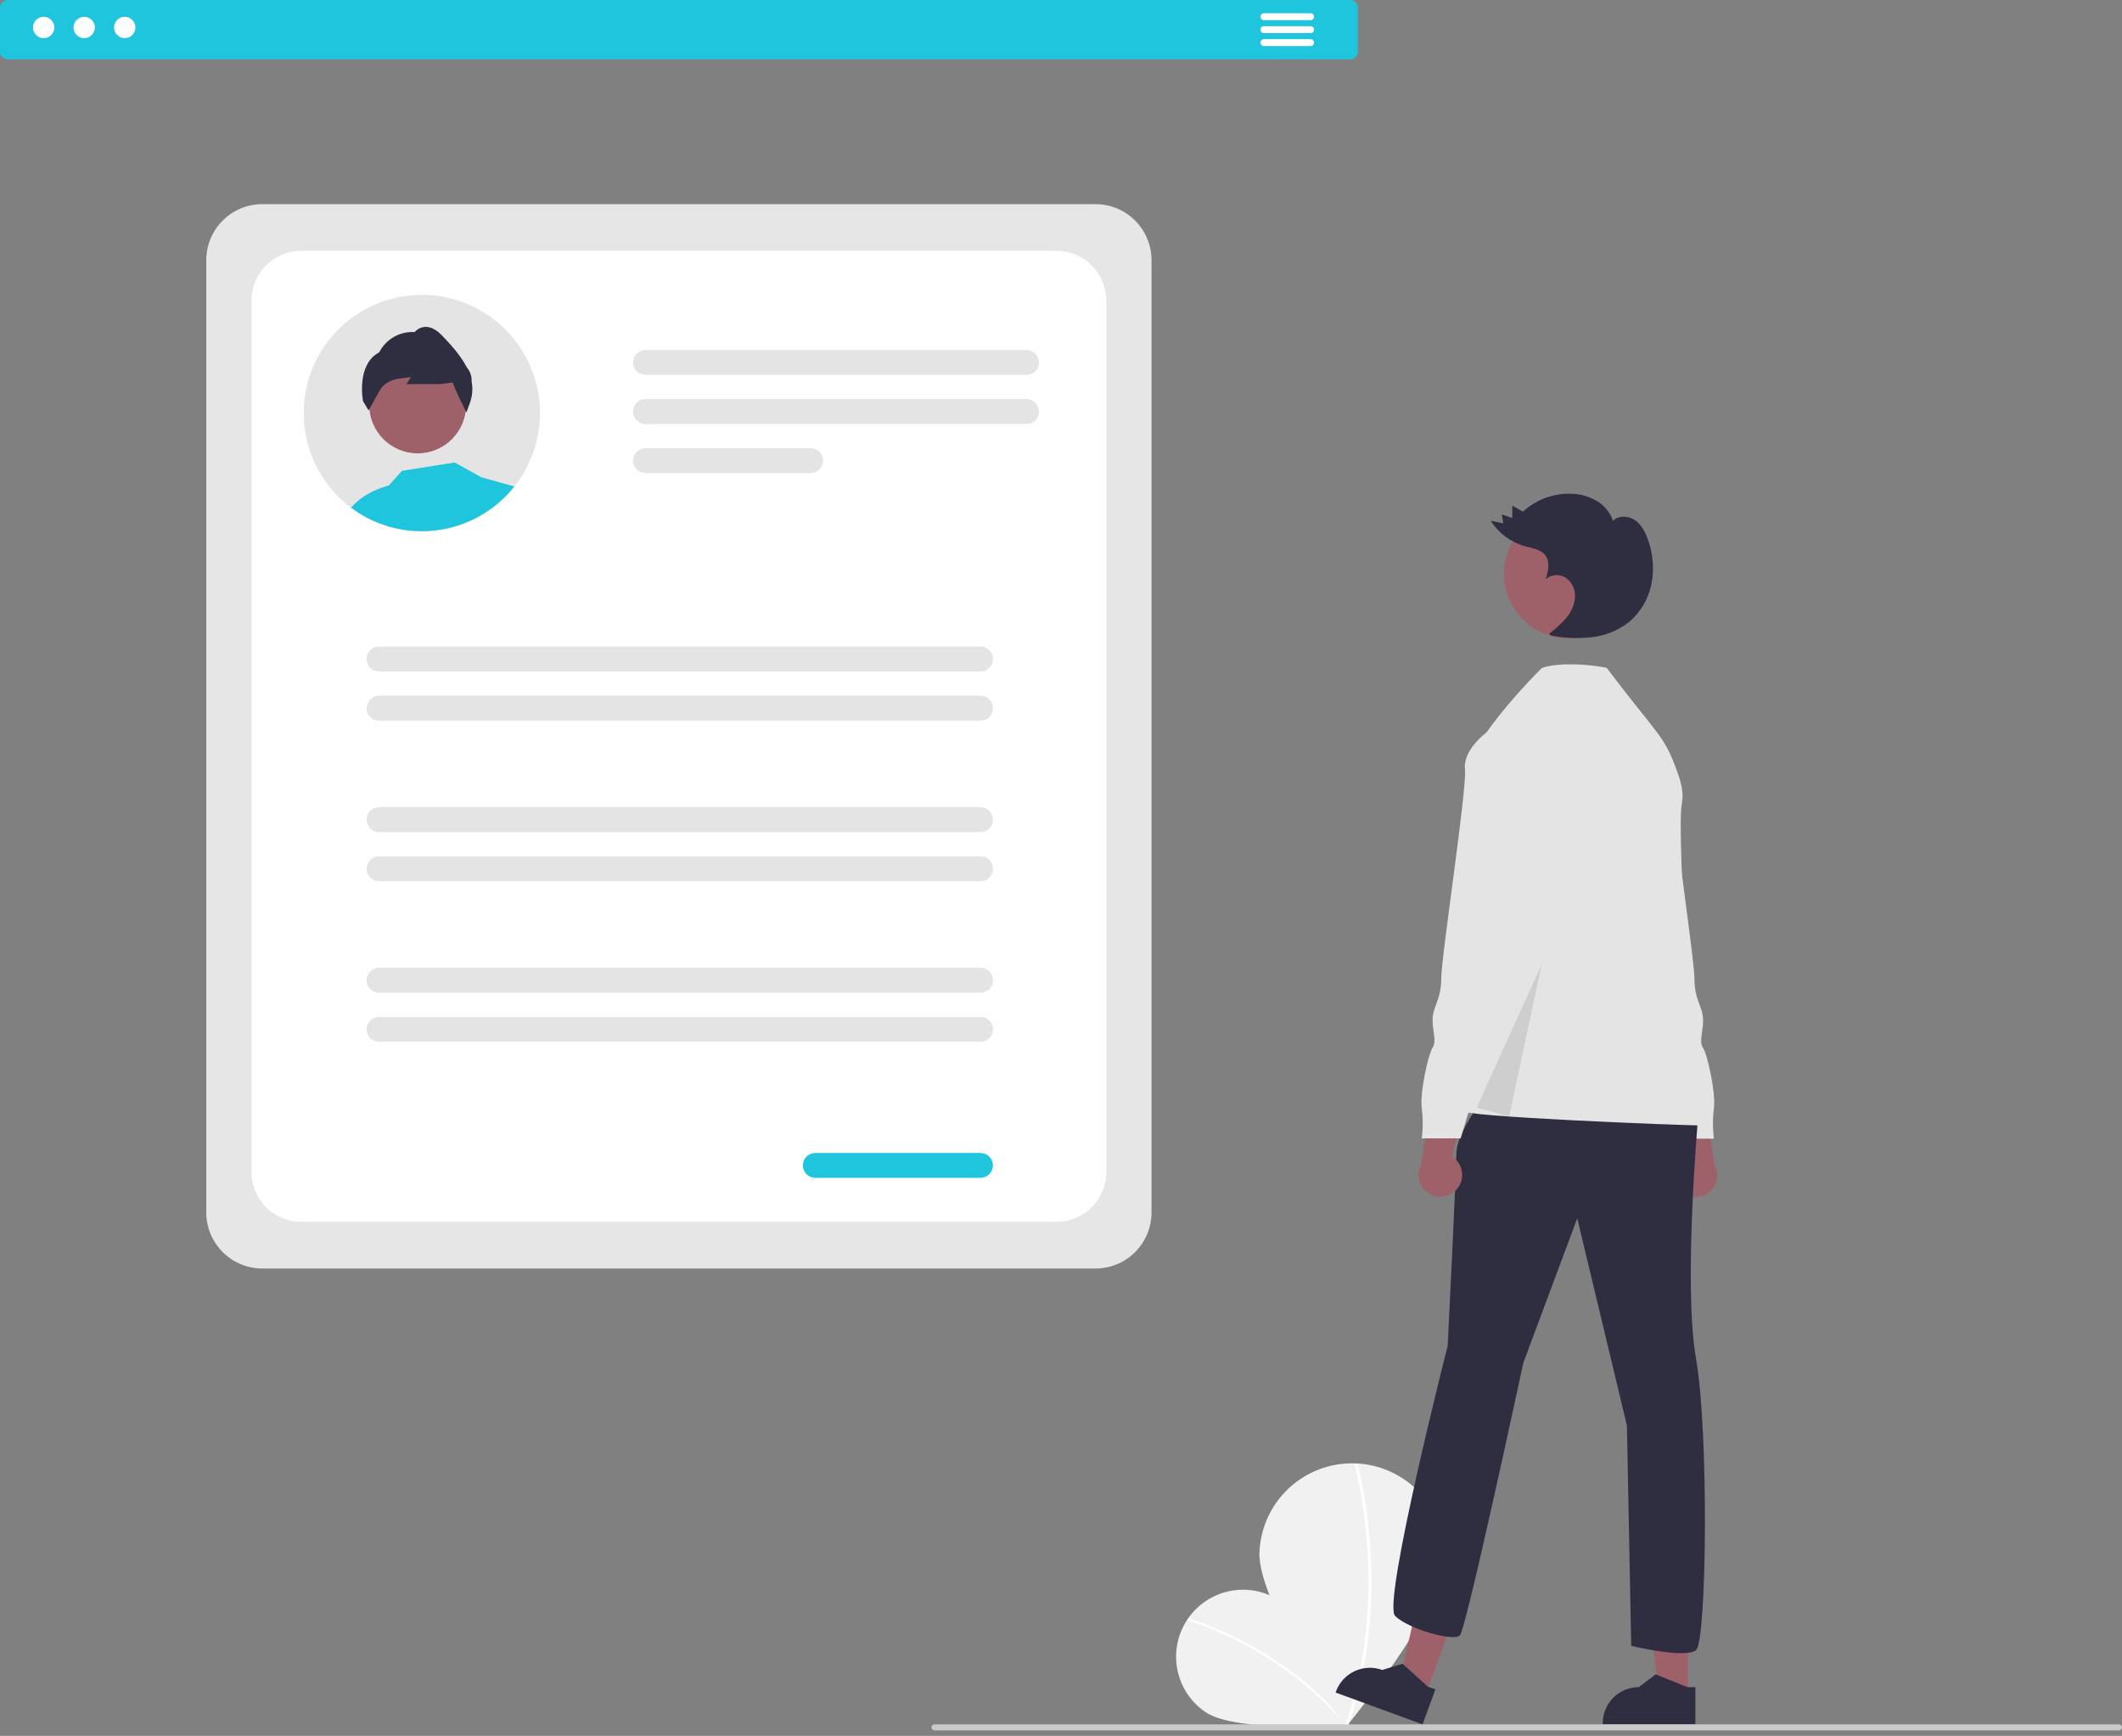 <svg width="368" height="301" viewBox="0 0 368 301" fill="none" xmlns="http://www.w3.org/2000/svg">
<rect x="0" y="0" width="368" height="301" fill="#808080" stroke="none"/>
<g clip-path="url(#clip0_23_274)">
<path d="M222.04 277.628C227.367 281.198 233.437 299.247 233.437 299.247C233.437 299.247 214.436 300.485 209.11 296.917C207.843 296.068 206.755 294.978 205.909 293.709C205.064 292.44 204.476 291.017 204.18 289.521C203.885 288.024 203.887 286.485 204.186 284.989C204.486 283.494 205.077 282.072 205.926 280.805C206.776 279.538 207.866 278.451 209.136 277.606C210.405 276.761 211.829 276.174 213.325 275.879C214.821 275.584 216.361 275.586 217.856 275.886C219.352 276.187 220.773 276.778 222.04 277.628Z" fill="#F1F1F1"/>
<path d="M233.653 299.111L233.356 299.348C222.498 285.727 206.112 281.022 205.948 280.976L206.051 280.609C206.216 280.655 222.716 285.39 233.653 299.111Z" fill="white"/>
<path d="M250.531 270.428C250.192 279.297 233.331 299.552 233.331 299.552C233.331 299.552 218.078 278.061 218.416 269.195C218.58 264.936 220.428 260.917 223.555 258.021C226.682 255.125 230.832 253.59 235.09 253.754C239.349 253.917 243.369 255.766 246.264 258.893C249.16 262.02 250.695 266.169 250.531 270.428Z" fill="#F1F1F1"/>
<path d="M233.648 299.708L233.152 299.529C241.321 276.846 234.971 254.123 234.905 253.897L235.412 253.751C235.478 253.98 241.876 276.86 233.648 299.708Z" fill="white"/>
<path d="M189.989 219.961H45.483C42.908 219.958 40.44 218.934 38.62 217.114C36.8 215.293 35.776 212.825 35.773 210.251V45.109C35.776 42.534 36.8 40.066 38.62 38.246C40.44 36.425 42.908 35.401 45.483 35.398H189.989C192.564 35.401 195.032 36.425 196.852 38.246C198.673 40.066 199.697 42.534 199.7 45.109V210.251C199.697 212.825 198.673 215.293 196.852 217.114C195.032 218.934 192.564 219.958 189.989 219.961Z" fill="#E6E6E6"/>
<path d="M183.237 211.868H52.236C49.95 211.865 47.758 210.956 46.142 209.34C44.525 207.724 43.616 205.532 43.614 203.246V52.113C43.616 49.828 44.525 47.636 46.142 46.02C47.758 44.403 49.95 43.494 52.236 43.492H183.237C185.523 43.494 187.714 44.403 189.33 46.02C190.947 47.636 191.856 49.828 191.859 52.113V203.246C191.856 205.532 190.947 207.724 189.33 209.34C187.714 210.956 185.523 211.865 183.237 211.868Z" fill="white"/>
<path d="M178.025 65.002H111.939C111.656 65.002 111.375 64.947 111.113 64.839C110.851 64.731 110.613 64.572 110.413 64.372C110.212 64.172 110.053 63.934 109.945 63.672C109.836 63.41 109.781 63.13 109.781 62.847C109.781 62.563 109.836 62.283 109.945 62.021C110.053 61.76 110.212 61.522 110.413 61.322C110.613 61.121 110.851 60.963 111.113 60.855C111.375 60.746 111.656 60.691 111.939 60.691H178.025C178.309 60.691 178.589 60.746 178.851 60.855C179.113 60.963 179.351 61.121 179.551 61.322C179.752 61.522 179.911 61.76 180.019 62.021C180.128 62.283 180.184 62.563 180.184 62.847C180.184 63.13 180.128 63.41 180.019 63.672C179.911 63.934 179.752 64.172 179.551 64.372C179.351 64.572 179.113 64.731 178.851 64.839C178.589 64.947 178.309 65.002 178.025 65.002Z" fill="#E4E4E4"/>
<path d="M178.025 73.519H111.939C111.367 73.519 110.819 73.291 110.415 72.887C110.011 72.483 109.784 71.935 109.784 71.363C109.784 70.792 110.011 70.243 110.415 69.839C110.819 69.435 111.367 69.208 111.939 69.208H178.025C178.597 69.208 179.145 69.435 179.549 69.839C179.954 70.243 180.181 70.792 180.181 71.363C180.181 71.935 179.954 72.483 179.549 72.887C179.145 73.291 178.597 73.519 178.025 73.519Z" fill="#E4E4E4"/>
<path d="M140.586 82.035H111.939C111.367 82.035 110.819 81.808 110.415 81.404C110.011 81 109.784 80.451 109.784 79.88C109.784 79.308 110.011 78.76 110.415 78.356C110.819 77.952 111.367 77.725 111.939 77.725H140.586C141.157 77.725 141.706 77.952 142.11 78.356C142.514 78.76 142.741 79.308 142.741 79.88C142.741 80.451 142.514 81 142.11 81.404C141.706 81.808 141.157 82.035 140.586 82.035Z" fill="#E4E4E4"/>
<path d="M170.056 116.433H65.726C65.443 116.433 65.162 116.378 64.9 116.27C64.639 116.162 64.401 116.003 64.2 115.803C64 115.602 63.841 115.365 63.732 115.103C63.624 114.841 63.568 114.561 63.568 114.278C63.568 113.994 63.624 113.714 63.732 113.452C63.841 113.19 64 112.953 64.2 112.752C64.401 112.552 64.639 112.394 64.9 112.285C65.162 112.177 65.443 112.122 65.726 112.122H170.056C170.339 112.122 170.62 112.177 170.882 112.285C171.144 112.394 171.382 112.552 171.582 112.752C171.783 112.953 171.942 113.19 172.05 113.452C172.159 113.714 172.214 113.994 172.214 114.278C172.214 114.561 172.159 114.841 172.05 115.103C171.942 115.365 171.783 115.602 171.582 115.803C171.382 116.003 171.144 116.162 170.882 116.27C170.62 116.378 170.339 116.433 170.056 116.433Z" fill="#E4E4E4"/>
<path d="M170.056 124.949H65.726C65.155 124.949 64.606 124.722 64.202 124.318C63.798 123.914 63.571 123.366 63.571 122.794C63.571 122.222 63.798 121.674 64.202 121.27C64.606 120.866 65.155 120.639 65.726 120.639H170.056C170.628 120.639 171.176 120.866 171.58 121.27C171.984 121.674 172.211 122.222 172.211 122.794C172.211 123.366 171.984 123.914 171.58 124.318C171.176 124.722 170.628 124.949 170.056 124.949Z" fill="#E4E4E4"/>
<path d="M170.056 144.282H65.726C65.155 144.282 64.606 144.055 64.202 143.651C63.798 143.246 63.571 142.698 63.571 142.127C63.571 141.555 63.798 141.007 64.202 140.603C64.606 140.198 65.155 139.971 65.726 139.971H170.056C170.628 139.971 171.176 140.198 171.58 140.603C171.984 141.007 172.211 141.555 172.211 142.127C172.211 142.698 171.984 143.246 171.58 143.651C171.176 144.055 170.628 144.282 170.056 144.282Z" fill="#E4E4E4"/>
<path d="M170.056 152.799H65.726C65.155 152.799 64.606 152.571 64.202 152.167C63.798 151.763 63.571 151.215 63.571 150.643C63.571 150.071 63.798 149.523 64.202 149.119C64.606 148.715 65.155 148.488 65.726 148.488H170.056C170.628 148.488 171.176 148.715 171.58 149.119C171.984 149.523 172.211 150.071 172.211 150.643C172.211 151.215 171.984 151.763 171.58 152.167C171.176 152.571 170.628 152.799 170.056 152.799Z" fill="#E4E4E4"/>
<path d="M170.056 172.131H65.726C65.155 172.131 64.606 171.904 64.202 171.5C63.798 171.095 63.571 170.547 63.571 169.976C63.571 169.404 63.798 168.856 64.202 168.452C64.606 168.047 65.155 167.82 65.726 167.82H170.056C170.628 167.82 171.176 168.047 171.58 168.452C171.984 168.856 172.211 169.404 172.211 169.976C172.211 170.547 171.984 171.095 171.58 171.5C171.176 171.904 170.628 172.131 170.056 172.131Z" fill="#E4E4E4"/>
<path d="M170.056 180.648H65.726C65.155 180.648 64.606 180.421 64.202 180.016C63.798 179.612 63.571 179.064 63.571 178.492C63.571 177.921 63.798 177.372 64.202 176.968C64.606 176.564 65.155 176.337 65.726 176.337H170.056C170.628 176.337 171.176 176.564 171.58 176.968C171.984 177.372 172.211 177.921 172.211 178.492C172.211 179.064 171.984 179.612 171.58 180.016C171.176 180.421 170.628 180.648 170.056 180.648Z" fill="#E4E4E4"/>
<path d="M170.038 204.238H141.391C140.819 204.238 140.271 204.011 139.867 203.607C139.462 203.203 139.235 202.655 139.235 202.083C139.235 201.511 139.462 200.963 139.867 200.559C140.271 200.155 140.819 199.928 141.391 199.928H170.038C170.609 199.928 171.157 200.155 171.562 200.559C171.966 200.963 172.193 201.511 172.193 202.083C172.193 202.655 171.966 203.203 171.562 203.607C171.157 204.011 170.609 204.238 170.038 204.238Z" fill="#1FC5DD"/>
<path d="M93.645 71.616C93.651 76.244 92.084 80.738 89.201 84.359C88.269 85.538 87.207 86.608 86.036 87.55C82.841 90.142 78.936 91.709 74.835 92.043C74.277 92.091 73.714 92.113 73.147 92.113C72.024 92.114 70.902 92.021 69.793 91.836C69.402 91.775 69.02 91.7 68.637 91.612C67.972 91.464 67.314 91.281 66.668 91.063C64.572 90.365 62.604 89.332 60.839 88.003C60.369 87.651 59.916 87.278 59.477 86.882C58.939 86.405 58.43 85.898 57.951 85.361C57.824 85.221 57.696 85.076 57.573 84.931C55.428 82.42 53.922 79.429 53.182 76.211C52.442 72.993 52.491 69.644 53.324 66.449C54.157 63.254 55.75 60.307 57.967 57.86C60.184 55.413 62.959 53.538 66.057 52.395C69.155 51.251 72.483 50.873 75.758 51.293C79.033 51.713 82.158 52.918 84.867 54.805C87.576 56.693 89.789 59.207 91.318 62.134C92.846 65.061 93.645 68.314 93.645 71.616Z" fill="#E4E4E4"/>
<path d="M72.434 78.611C77.073 78.611 80.834 74.85 80.834 70.211C80.834 65.572 77.073 61.811 72.434 61.811C67.795 61.811 64.034 65.572 64.034 70.211C64.034 74.85 67.795 78.611 72.434 78.611Z" fill="#9E616A"/>
<path d="M81.785 66.117C81.823 65.366 81.612 64.624 81.183 64.007L80.88 63.576C79.785 61.466 77.978 59.567 76.655 58.178C75.662 57.136 74.668 56.635 73.714 56.683C73.02 56.733 72.374 57.055 71.917 57.58C70.66 57.503 69.409 57.795 68.316 58.418C67.223 59.042 66.335 59.971 65.763 61.092C61.74 63.215 62.94 69.484 62.953 69.55L63.925 71.18L64.035 70.974C64.035 70.969 64.048 70.952 64.066 70.917C64.255 70.578 65.283 68.697 65.978 67.506C66.231 67.099 66.569 66.752 66.967 66.486C67.618 66.041 68.365 65.759 69.147 65.664L71.284 65.387L70.475 66.6H76.295L78.532 66.336C78.757 67.255 80.532 70.82 80.748 71.251L80.765 71.286L80.884 71.528L81.548 69.704C81.935 68.548 82.017 67.313 81.785 66.117Z" fill="#2F2E41"/>
<path d="M60.901 88.047C61.261 87.572 63.129 85.357 67.428 84.183L69.705 81.647L78.835 80.192L83.482 82.759L89.201 84.359C88.268 85.538 87.207 86.608 86.036 87.55C82.84 90.142 78.936 91.709 74.835 92.043C74.277 92.091 73.714 92.113 73.147 92.113C72.024 92.114 70.902 92.021 69.793 91.836C69.402 91.775 69.02 91.7 68.637 91.612C67.972 91.464 67.314 91.281 66.668 91.063C64.596 90.374 62.648 89.356 60.901 88.047C60.879 88.034 60.861 88.016 60.839 88.003L60.901 88.047Z" fill="#1FC5DD"/>
<path d="M234.168 10.281H1.304C0.959 10.281 0.627 10.143 0.382 9.899C0.138 9.654 0 9.323 0 8.977V1.304C0 0.959 0.138 0.627 0.382 0.382C0.627 0.138 0.959 0 1.304 0H234.168C234.514 0 234.845 0.138 235.09 0.382C235.334 0.627 235.472 0.959 235.472 1.304V8.977C235.472 9.323 235.334 9.654 235.09 9.899C234.845 10.143 234.514 10.281 234.168 10.281Z" fill="#1FC5DD"/>
<path d="M7.57 6.618C8.592 6.618 9.421 5.789 9.421 4.766C9.421 3.744 8.592 2.915 7.57 2.915C6.547 2.915 5.718 3.744 5.718 4.766C5.718 5.789 6.547 6.618 7.57 6.618Z" fill="white"/>
<path d="M14.599 6.618C15.621 6.618 16.451 5.789 16.451 4.766C16.451 3.744 15.621 2.915 14.599 2.915C13.576 2.915 12.747 3.744 12.747 4.766C12.747 5.789 13.576 6.618 14.599 6.618Z" fill="white"/>
<path d="M21.628 6.618C22.651 6.618 23.48 5.789 23.48 4.766C23.48 3.744 22.651 2.915 21.628 2.915C20.605 2.915 19.776 3.744 19.776 4.766C19.776 5.789 20.605 6.618 21.628 6.618Z" fill="white"/>
<path d="M227.281 3.492H219.187C219.029 3.49 218.878 3.427 218.766 3.314C218.655 3.202 218.593 3.05 218.593 2.892C218.593 2.734 218.655 2.582 218.766 2.47C218.878 2.358 219.029 2.294 219.187 2.293H227.281C227.36 2.292 227.439 2.307 227.512 2.337C227.585 2.367 227.652 2.411 227.708 2.466C227.765 2.522 227.809 2.588 227.84 2.662C227.87 2.735 227.886 2.813 227.886 2.892C227.886 2.971 227.87 3.05 227.84 3.123C227.809 3.196 227.765 3.262 227.708 3.318C227.652 3.374 227.585 3.418 227.512 3.448C227.439 3.477 227.36 3.492 227.281 3.492Z" fill="white"/>
<path d="M227.281 5.74H219.187C219.028 5.74 218.875 5.677 218.763 5.565C218.651 5.452 218.587 5.3 218.587 5.141C218.587 4.982 218.651 4.829 218.763 4.717C218.875 4.604 219.028 4.541 219.187 4.541H227.281C227.36 4.54 227.439 4.555 227.512 4.585C227.585 4.615 227.652 4.659 227.708 4.715C227.765 4.771 227.809 4.837 227.84 4.91C227.87 4.983 227.886 5.061 227.886 5.141C227.886 5.22 227.87 5.298 227.84 5.371C227.809 5.444 227.765 5.511 227.708 5.566C227.652 5.622 227.585 5.666 227.512 5.696C227.439 5.726 227.36 5.741 227.281 5.74Z" fill="white"/>
<path d="M227.281 7.989H219.187C219.029 7.987 218.878 7.923 218.766 7.811C218.655 7.699 218.592 7.547 218.592 7.389C218.592 7.231 218.655 7.079 218.766 6.967C218.878 6.854 219.029 6.791 219.187 6.789H227.281C227.439 6.791 227.591 6.854 227.702 6.967C227.813 7.079 227.876 7.231 227.876 7.389C227.876 7.547 227.813 7.699 227.702 7.811C227.591 7.923 227.439 7.987 227.281 7.989Z" fill="white"/>
<path d="M291.211 206.326C290.839 205.921 290.56 205.439 290.394 204.914C290.228 204.389 290.179 203.834 290.25 203.289C290.322 202.743 290.512 202.219 290.808 201.755C291.104 201.291 291.498 200.897 291.962 200.601L288.876 187.581L295.408 189.967L297.337 201.966C297.782 202.779 297.913 203.727 297.705 204.63C297.498 205.534 296.966 206.329 296.211 206.867C295.456 207.404 294.53 207.646 293.609 207.547C292.687 207.447 291.834 207.013 291.211 206.326Z" fill="#9E616A"/>
<path d="M275.505 151.763L278.126 158.503C278.126 158.503 277.003 165.243 278.875 166.741C280.747 168.239 279.998 168.239 279.998 169.362C280.063 170.168 280.296 170.952 280.683 171.661C281.07 172.371 281.603 172.991 282.245 173.482C283.743 174.605 290.483 197.447 290.483 197.447H297.224C297.006 195.707 297.006 193.946 297.224 192.205C297.598 189.584 296.1 182.843 295.351 181.72C294.603 180.596 295.351 179.099 295.351 176.852C295.351 174.605 293.854 173.482 293.854 169.737C293.854 165.992 289.36 136.784 289.734 133.414C290.109 130.043 285.99 127.048 285.99 127.048H282.245L275.505 151.763Z" fill="#E4E4E4"/>
<path d="M292.743 294.177H287.761L285.391 274.962L292.743 274.963L292.743 294.177Z" fill="#9E616A"/>
<path d="M294.013 299.006L277.951 299.005V298.802C277.951 297.144 278.609 295.554 279.782 294.381C280.954 293.209 282.545 292.55 284.203 292.55L287.137 290.324L292.611 292.551L294.014 292.551L294.013 299.006Z" fill="#2F2E41"/>
<path d="M247.171 294.035L242.493 292.323L246.868 273.464L253.773 275.99L247.171 294.035Z" fill="#9E616A"/>
<path d="M246.705 299.006L231.62 293.487L231.69 293.296C232.26 291.739 233.425 290.472 234.929 289.774C236.433 289.075 238.152 289.003 239.71 289.573L243.23 288.49L247.606 292.462L248.923 292.944L246.705 299.006Z" fill="#2F2E41"/>
<path d="M281.767 204.327C281.767 204.327 278.397 220.803 284.014 219.305C289.631 217.807 287.384 203.578 287.384 203.578L281.767 204.327Z" fill="#A0616A"/>
<path d="M257.053 190.659C257.053 190.659 252.559 196.65 252.559 200.02C252.559 203.39 251.061 233.348 251.061 233.348C251.061 233.348 239.692 277.958 241.938 280.205C244.185 282.451 252.049 284.698 253.172 283.575C254.296 282.451 264.168 236.343 264.168 236.343L273.529 211.254L282.142 247.203L282.891 285.399C282.891 285.399 292.253 287.645 294.125 286.147C295.997 284.65 296.372 248.326 294.125 235.594C291.878 222.863 294.499 193.654 294.499 193.654L257.053 190.659Z" fill="#2F2E41"/>
<path d="M272.07 110.71C278.274 110.71 283.304 105.68 283.304 99.476C283.304 93.272 278.274 88.242 272.07 88.242C265.866 88.242 260.836 93.272 260.836 99.476C260.836 105.68 265.866 110.71 272.07 110.71Z" fill="#9E616A"/>
<path d="M257.802 126.999C257.802 126.999 261.036 122.18 267.402 115.814C270.772 114.69 276.612 115.345 278.636 115.814C287.998 128.171 288.587 127.35 291.024 134.254C291.656 136.045 291.972 137.765 291.691 139.169C290.567 144.786 294.125 190.284 294.499 191.782C294.874 193.28 297.495 195.152 294.874 195.152C292.252 195.152 252.559 193.654 253.308 192.531C254.057 191.407 257.802 126.999 257.802 126.999Z" fill="#E4E4E4"/>
<path opacity="0.1" d="M256.087 192.037L267.351 167.254L261.719 193.611L256.087 192.037Z" fill="black"/>
<path d="M268.671 109.883C269.723 109.101 270.692 108.212 271.562 107.231C272.435 106.241 272.982 105.006 273.127 103.694C273.191 103.04 273.088 102.381 272.829 101.777C272.569 101.173 272.161 100.645 271.642 100.242C270.572 99.486 268.94 99.53 268.052 100.493C268.481 99.106 268.873 97.47 268.004 96.307C267.213 95.248 265.738 95.069 264.463 94.719C262.006 94.035 259.891 92.46 258.532 90.301L260.696 90.749L260.455 89.206L262.248 89.829L262.264 87.68L264.115 88.716C266.381 86.638 269.367 85.526 272.44 85.614C273.99 85.64 275.509 86.057 276.855 86.826C278.204 87.606 279.225 88.847 279.731 90.321C280.684 89.332 282.382 89.409 283.517 90.181C284.653 90.954 285.319 92.247 285.777 93.542C286.684 96.025 286.895 98.708 286.387 101.302C285.865 103.902 284.464 106.243 282.42 107.932C280.542 109.365 278.307 110.255 275.958 110.503C273.618 110.745 271.256 110.644 268.946 110.203" fill="#2F2E41"/>
<path d="M252.58 206.278C252.953 205.873 253.232 205.391 253.398 204.866C253.564 204.341 253.613 203.786 253.541 203.24C253.47 202.694 253.279 202.171 252.983 201.707C252.688 201.242 252.294 200.848 251.829 200.553L254.915 187.532L248.384 189.918L246.454 201.917C246.01 202.73 245.879 203.678 246.086 204.582C246.294 205.485 246.825 206.281 247.58 206.818C248.335 207.356 249.261 207.598 250.183 207.498C251.104 207.399 251.957 206.964 252.58 206.278Z" fill="#9E616A"/>
<path d="M261.546 126.999H257.802C257.802 126.999 253.683 129.995 254.057 133.365C254.431 136.735 249.938 165.944 249.938 169.688C249.938 173.433 248.44 174.556 248.44 176.803C248.44 179.05 249.189 180.548 248.44 181.671C247.691 182.795 246.193 189.535 246.568 192.156C246.785 193.897 246.785 195.658 246.568 197.399H253.308C253.308 197.399 260.048 174.556 261.546 173.433C262.189 172.943 262.721 172.322 263.108 171.613C263.495 170.903 263.729 170.12 263.793 169.314C263.793 168.191 263.044 168.191 264.916 166.693C266.789 165.195 265.665 158.454 265.665 158.454L268.287 151.714L261.546 126.999Z" fill="#E4E4E4"/>
<path d="M367.477 300.05H162.063C161.995 300.051 161.926 300.037 161.863 300.011C161.799 299.985 161.741 299.946 161.692 299.898C161.644 299.849 161.605 299.791 161.579 299.728C161.552 299.664 161.539 299.596 161.539 299.527C161.539 299.458 161.552 299.39 161.579 299.326C161.605 299.263 161.644 299.205 161.692 299.156C161.741 299.108 161.799 299.069 161.863 299.043C161.926 299.017 161.995 299.003 162.063 299.004H367.477C367.545 299.003 367.614 299.017 367.677 299.043C367.741 299.069 367.799 299.108 367.848 299.156C367.896 299.205 367.935 299.263 367.961 299.326C367.988 299.39 368.001 299.458 368.001 299.527C368.001 299.596 367.988 299.664 367.961 299.728C367.935 299.791 367.896 299.849 367.848 299.898C367.799 299.946 367.741 299.985 367.677 300.011C367.614 300.037 367.545 300.051 367.477 300.05Z" fill="#CACACA"/>
</g>
<defs>
<clipPath id="clip0_23_274">
<rect width="368" height="300.05" fill="white"/>
</clipPath>
</defs>
</svg>
